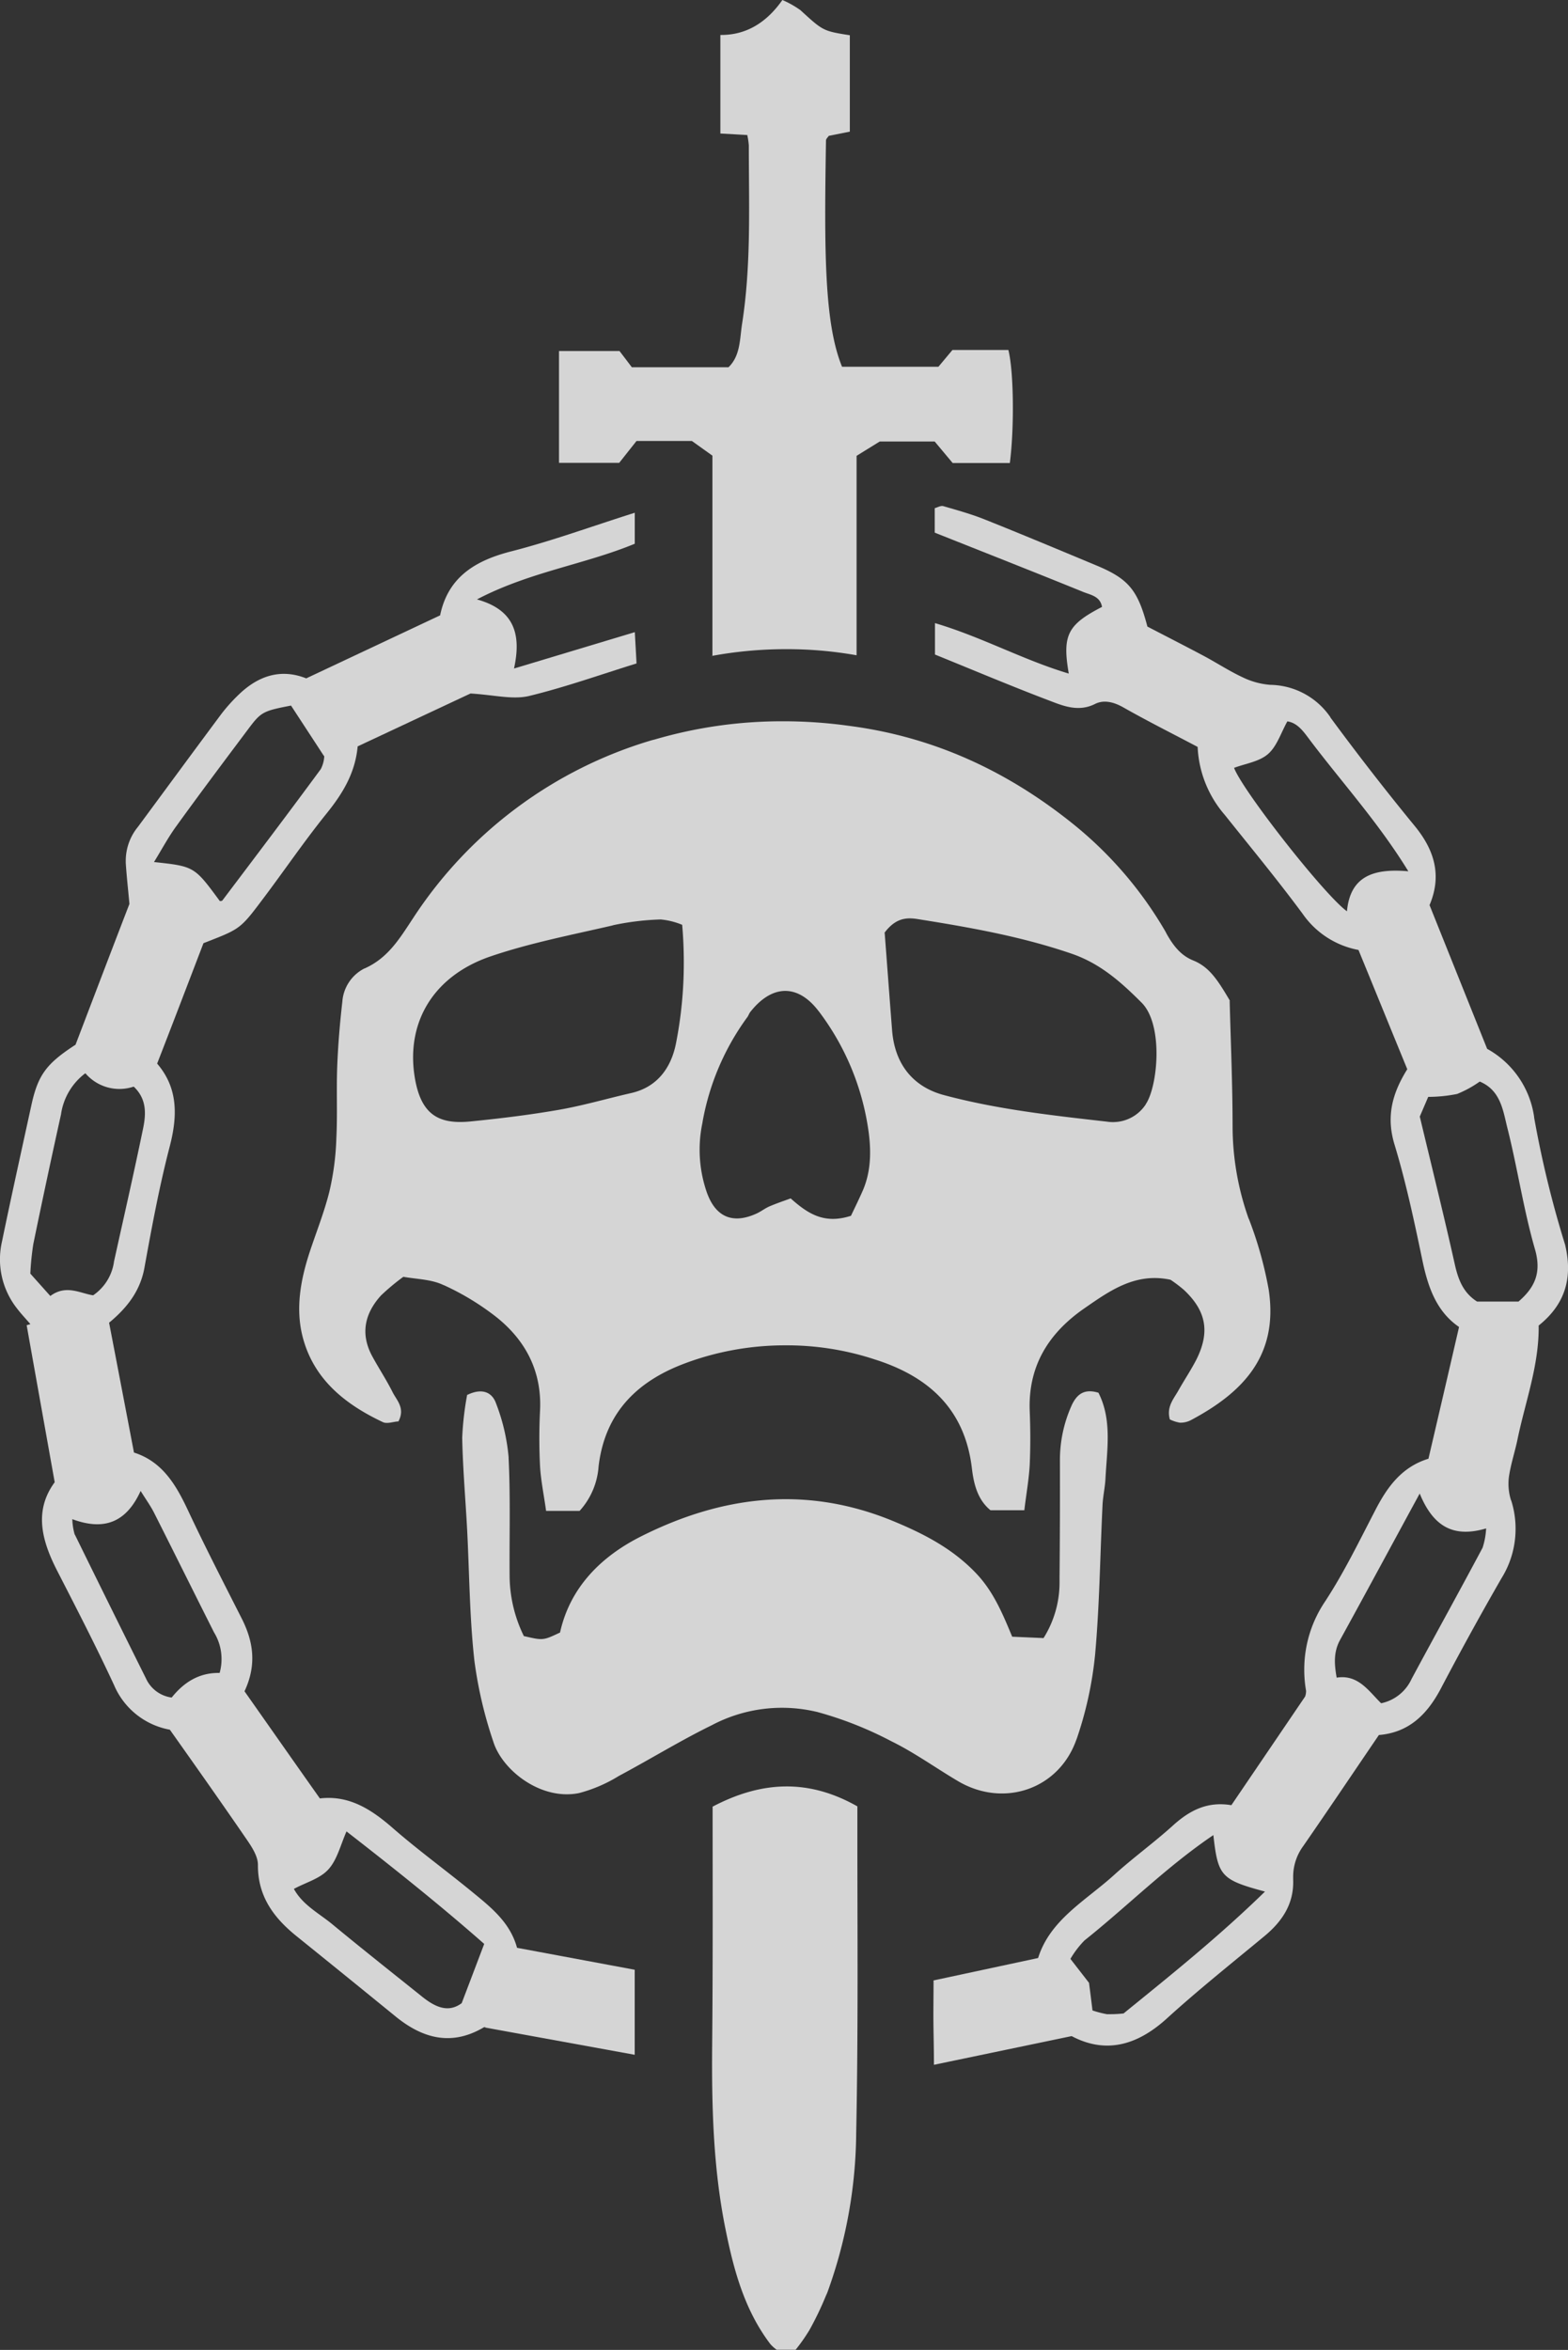 <svg id="Capa_1" data-name="Capa 1" xmlns="http://www.w3.org/2000/svg" viewBox="0 0 534.06 800"><rect x="0" y="0" width="534.06" height="800" fill="#333333" stroke="none"/><defs><style>.cls-1{fill:#fdfdfd;opacity:0.8;}</style></defs><path class="cls-1" d="M551.82,340.7c.35,13.47,1,28.35,1,43.25a94.16,94.16,0,0,0,5.62,31.35l-.2-.65a130.55,130.55,0,0,1,6.88,24.4l.12.85c2.93,21.65-8.77,34.05-26.5,43.5a7.52,7.52,0,0,1-3.62.93h-.25a12.31,12.31,0,0,1-3.5-1.15l.07,0c-1.17-4.25,1.28-6.9,2.9-9.77,2-3.55,4.25-6.9,6.13-10.53,4.72-9.4,3.4-16.6-4.23-23.75a45.19,45.19,0,0,0-4.45-3.38l-.17-.09c-11.88-2.51-20.55,3.7-29.18,9.67-12.22,8.42-19.3,19.62-18.72,35,.25,6.12.27,12.22,0,18.35-.28,5-1.18,9.92-1.83,15.45H470.35c-4.57-3.73-5.75-9.35-6.35-14.48-2.47-20.2-15-31.15-33.05-36.85A95.82,95.82,0,0,0,400.43,458a97.5,97.5,0,0,0-33.65,5.95l.67-.23c-16.75,5.93-28.32,16.63-30.57,35.45a25.07,25.07,0,0,1-6.48,15.2l0,0H319c-.72-5.23-1.75-10.2-2.05-15a187,187,0,0,1,0-19.38c.58-13.3-5-23.77-15-31.7a89,89,0,0,0-17.6-10.7l-.55-.22c-4.07-1.88-9-1.9-13.42-2.7a75.65,75.65,0,0,0-7.63,6.37l0,0c-5.53,6.12-7.05,13-3.05,20.52,2.2,4.08,4.9,8.15,7,12.35,1.4,2.83,4.4,5.45,2,10-1.55,0-3.8.95-5.3.23-13-6.13-23.75-14.73-27.4-29.35-2.32-9.38-.65-18.83,2.3-28,2.28-7,5.1-13.95,6.88-21.1a91.54,91.54,0,0,0,2.37-17.8v-.18c.43-8.15,0-16.3.3-24.47.28-7.4.9-14.83,1.75-22.2a13.78,13.78,0,0,1,7.53-11.35l.07,0c8-3.57,11.93-10.2,16.5-17.12A146.78,146.78,0,0,1,355,252l1-.25a154.08,154.08,0,0,1,43.83-6.2,161.15,161.15,0,0,1,22.1,1.52l-.83-.1c29.5,3.6,55.05,15.48,77.78,33.85A132.05,132.05,0,0,1,530,317.22l.32.63c2.28,4.07,4.83,7.4,9.08,9.12,5.52,2.23,8.37,6.7,12.5,13.7Zm-117.5-23.12c.8,10.34,1.63,21.77,2.53,33.2,1,12.57,8.15,19.47,17.55,22,18.35,4.92,37,6.95,55.65,9.07a13.07,13.07,0,0,0,2.05.15,13.29,13.29,0,0,0,11.12-6l0-.05c4.17-6.13,6.12-27.18-1.43-34.65-7-7-14.07-13.3-23.8-16.63-16.62-5.7-33.77-8.8-51-11.55-3.8-.62-8.25-1.62-12.77,4.48Zm-69.07-2.78a25.09,25.09,0,0,0-7.2-1.78H358a89.94,89.94,0,0,0-16.6,2.05l.6-.1c-14.05,3.26-28.35,6-41.95,10.63-19.23,6.58-28.65,22.13-25.87,40.63,2,13.1,8,16.67,19.17,15.54,10-1,20.05-2.22,30-3.95,8.25-1.44,16.3-3.8,24.48-5.67,9.1-2,13.8-8.73,15.42-17a141.47,141.47,0,0,0,2.65-27.58c0-4.47-.2-8.92-.6-13.29l.05.57Zm57.6,99.08c1.28-2.7,2.75-5.68,4.07-8.7,3.05-7.13,2.8-14.8,1.6-22.05a87.48,87.48,0,0,0-16.72-38.95l.15.22c-7.15-9.55-16-9.32-23.43.15-.4.53-.6,1.23-1,1.75a85.8,85.8,0,0,0-15.2,35.47l-.08.53A44.28,44.28,0,0,0,374,406.65l-.1-.3c3.05,8.15,8.9,10.43,16.9,6.73,1.53-.73,2.88-1.8,4.43-2.45,2.37-1,4.82-1.83,7.07-2.65,5.85,5.2,11.43,8.9,20.6,5.9Z" transform="translate(-133 0)"/><path class="cls-1" d="M170.15,450.27c2.93,15.2,5.65,29.41,8.48,44.23,9.75,3.1,14.4,11.12,18.5,19.9,5.74,12.22,11.94,24.25,18.05,36.3,4.07,7.9,5.39,15.92,1.1,25.07,8.34,11.85,16.84,24,25.67,36.48,9.77-1.15,17.22,3.52,24.47,9.77,8.9,7.8,18.53,14.75,27.68,22.28,6.3,5.15,12.7,10.3,15,18.8l40.08,7.47v28.95L298,690.2c.87-.15,0-.23-.43.1-10.94,6.35-20.7,3.62-29.87-3.85q-16.9-13.77-33.93-27.5c-7.67-6.23-13-13.53-12.92-24.1,0-3-2.18-6.25-4.08-9-8.4-12.23-17.05-24.48-25.92-37a25.61,25.61,0,0,1-19-15.18l-.08-.17c-6.12-13.18-12.8-26.1-19.42-39-5.2-10.2-7.8-20.27-.72-29.9-3.28-18.35-6.43-35.92-9.55-53.45l1.27-.37c-1.52-1.78-3.15-3.48-4.57-5.35a27,27,0,0,1-5-23.2l-.05.17c3.2-15.47,6.63-30.9,10-46.35,2.25-10.2,5.15-14,15-20.4,6.13-16.05,12.23-32.07,18.35-47.92-.42-4.7-.95-9.33-1.25-14v-.67A18.21,18.21,0,0,1,180,281.47l0,0c9.45-12.78,18.85-25.6,28.35-38.35a57.91,57.91,0,0,1,6.1-6.78l0,0c6.65-6.35,14.27-8.8,22.85-5.4l45.6-21.45c2.7-13.1,12.07-18.73,24.47-21.85,14-3.6,27.55-8.58,41.83-13.08v10.55c-17.18,7.1-35.8,9.55-53.75,18.95,12.67,3.53,15.2,11.78,12.62,23.53l41.15-12.38c.18,3.48.38,6.73.58,10.65-12.4,3.85-24.48,8.15-36.7,11.1-5.6,1.28-11.9-.4-19.85-.87l-38.43,18c-.85,9.23-5.22,16.2-10.65,22.93-7.62,9.45-14.47,19.55-21.82,29.27-7.65,10.2-7.73,10-20.05,14.8-4.95,12.9-10.2,26.68-15.78,41,7.13,8.28,7,17.78,4.28,28.23-3.55,13.65-6.13,27.6-8.65,41.5-1.48,7.82-5.95,13.45-11.9,18.4ZM162,365.42a21.27,21.27,0,0,0-8.18,13.66l0,.12q-4.91,22.16-9.48,44.35a92.66,92.66,0,0,0-1,9.85v.2l6.8,7.6c5.38-4,10.2-.88,14.58-.23a16.58,16.58,0,0,0,7.07-11.22v-.1c3.33-15.1,6.78-30.13,9.9-45.25,1.05-5,1.4-10.2-3.15-14.48a15.23,15.23,0,0,1-16.42-4.5l0,0Zm81.37-108L232.12,240.2c-9.42,1.82-10.2,2.17-14.4,7.77-8.25,11-16.59,22.1-24.75,33.4-2.69,3.7-4.85,7.78-7.52,12.1,13.73,1.48,13.73,1.48,22.42,13.28.33,0,.8,0,.95-.3,11.2-14.83,22.43-29.65,33.43-44.6a10.73,10.73,0,0,0,1.2-4.5v0ZM290.23,682c2.55-6.67,4.85-12.75,7.69-20.22-14.75-13-31-25.95-46.9-38.3-2.05,4.7-3.2,9.62-6.12,12.87s-7.55,4.4-11.8,6.7c3.07,5.6,8.72,8.37,13.32,12.23,9.88,8.15,20,16.17,30,24.17,4.33,3.53,9,6.08,13.78,2.53ZM207.8,569.53a16.65,16.65,0,0,0,.65-4.76,17.18,17.18,0,0,0-2.6-9.12l.05.08c-6.82-13.53-13.55-27.13-20.4-40.68-1.15-2.3-2.7-4.43-4.6-7.48-4.92,10.78-12.48,13.61-23.27,9.61a21,21,0,0,0,.85,5.37l0-.15q12,24.45,24.2,48.93a11.27,11.27,0,0,0,8.75,6.57h.05c4-5,9.17-8.52,16.32-8.37Z" transform="translate(-133 0)"/><path class="cls-1" d="M451,674.2l35.58-7.62c4.07-13.05,16.2-19.51,25.85-28.25,6.5-5.9,13.7-11.08,20.22-17,5.58-5,11.58-8.15,19.75-6.78l25.13-37a6,6,0,0,0,.32-1.92h0a40.74,40.74,0,0,1-.62-7.2,41.31,41.31,0,0,1,7.45-23.75l-.1.12c6.25-9.6,11.3-20,16.6-30.2,4.07-8,9-15.13,18.35-18,3.47-14.87,6.9-29.57,10.42-44.85-7.82-5.35-10.65-13.8-12.55-23-2.75-13.15-5.55-26.35-9.45-39.17-2.83-9.4-.85-17.23,4.37-25.58-5.45-13.27-11-26.92-16.62-40.6a29.78,29.78,0,0,1-19.1-12.42l-.08-.1c-8.47-11.43-17.55-22.43-26.4-33.5a37.87,37.87,0,0,1-9.2-23v-.1c-8.62-4.55-17.07-8.78-25.27-13.43-3.25-1.85-6.65-2.72-9.68-1.2-5.27,2.65-10.2.93-14.72-.82-13.23-5-26.25-10.5-39.8-16v-10.7c15.9,4.7,30,12.53,45.57,17.18-2.25-13.1-.42-16.63,11.33-22.7-.68-3.78-4.08-4.08-6.75-5.23-16.53-6.72-33.13-13.24-50.23-20.05V173c1-.28,2.05-.93,2.9-.7,4.8,1.4,9.7,2.75,14.28,4.6,12.52,5,24.92,10.2,37.4,15.4,11.27,4.63,14.52,8.3,17.85,21,6,3.13,12.6,6.48,19.12,9.95,4.48,2.38,8.75,5.2,13.33,7.33a26.11,26.11,0,0,0,9.45,2.57h.1a25.23,25.23,0,0,1,20.32,11l0,.08Q600,263.08,614.8,281.13c6.85,8.3,9.35,17,5.1,27l19.62,48.93a31.57,31.57,0,0,1,16,23.17l0,.18a356,356,0,0,0,10.67,43.72l-.7-2.57c3.53,12.07,1.35,21.9-8.42,29.7.17,13.57-4.58,26-7.2,38.72-.88,4.27-2.3,8.45-2.93,12.78a17,17,0,0,0-.15,2.34,18.54,18.54,0,0,0,.88,5.71l0-.13a31.18,31.18,0,0,1,1.53,9.78,31.68,31.68,0,0,1-4.68,16.65l.08-.15c-7.25,12.57-14.28,25.37-21,38.17-4.57,8.53-10.75,14.7-20.95,15.53-8.65,12.7-17.12,25.32-25.8,37.85a17.6,17.6,0,0,0-3.4,10.45c0,.32,0,.62,0,.95v0c.3,8.15-3.68,14.15-9.73,19.17-11.2,9.28-22.6,18.35-33.37,28.15-10.2,9.23-20.88,12-32.35,5.93l-46.9,9.77c0-5.72-.15-10.37-.18-15s.05-8.77.05-13.75ZM616.58,380.12c4.25,17.78,8.3,34.05,11.95,50.41,1.17,5.17,2.89,9.62,7.57,12.57h14.1c5.7-4.9,7.87-10,5.6-17.85-3.9-13.5-5.92-27.52-9.37-41.18-1.5-5.94-2.25-12.87-9.43-15.87a37.42,37.42,0,0,1-7.45,4.12l-.25.1a50.42,50.42,0,0,1-9.85,1h0Zm0,128.28c-9.9,18.2-18.53,34.22-27.31,50.18-2,3.87-1.87,7.74-1,12.55,7.37-1.2,11,4.7,15.15,8.72a14.7,14.7,0,0,0,10.35-8.25l.05-.1c8-14.87,16.2-29.67,24.15-44.6a25.18,25.18,0,0,0,1.2-6.5v-.07c-11,3.25-18-.48-22.67-12ZM564,644c-15.13-4.07-16.15-5.24-17.73-19.27-16,10.83-29.25,24.2-43.9,35.87a32,32,0,0,0-4.7,6.13l-.08.15,6.33,8.15c.43,3.3.8,6.25,1.18,9.4A36.39,36.39,0,0,0,510,685.7l.22,0c.33,0,.68,0,1.05,0a38.9,38.9,0,0,0,4.63-.28l-.18,0c16-13,32.28-26,48.15-41.48Zm48.67-347.4c-10.2-16.59-22.42-30-33.3-44.37-2.15-2.82-4.25-6.12-7.9-6.65-2.25,4.08-3.6,8.55-6.62,11.15s-7.61,3.2-11.53,4.68c3,7.9,30.82,43.35,38.45,48.82,1.13-12.05,9.15-14.62,20.83-13.62Z" transform="translate(-133 0)"/><path class="cls-1" d="M311.53,557c6.45,1.49,6.45,1.49,12.22-1.23,3.38-15.35,14-25.9,27.58-32.72,27.3-13.73,55.65-17.38,85-5.58,10.87,4.43,20.85,9.5,29,18,5.87,6.12,8.95,13.35,12.42,21.72l10.68.47a35.48,35.48,0,0,0,5.45-19c0-.55,0-1.1,0-1.65v.08q.18-19.85.13-39.73v-.15a45.23,45.23,0,0,1,4-18.77l-.13.27c1.73-3.87,4.23-6.12,9.25-4.57,4.73,9.3,2.88,19.45,2.38,29.45-.18,3-.88,6-1,9-.82,16.92-1,33.87-2.52,50.72a126.49,126.49,0,0,1-6.53,29.43l.28-.88c-5.83,17.28-24.9,23.75-40.53,14.45-7.57-4.47-14.75-9.67-22.6-13.52a124.43,124.43,0,0,0-25.35-10l-.9-.2a51.15,51.15,0,0,0-34.92,4.73l.27-.13c-10.87,5.3-21.22,11.7-31.92,17.4a49.79,49.79,0,0,1-13.43,5.8l-.35.08c-12.9,2.47-26-7.88-29-17.58a143.87,143.87,0,0,1-6.45-27.67l-.08-.78c-1.55-14.42-1.62-29.05-2.37-43.6-.55-10.45-1.48-20.9-1.68-31.37a102.21,102.21,0,0,1,1.8-15.23l-.1.65c5-2.45,8.5-1,9.85,2.95a66.64,66.64,0,0,1,4.25,18.25l0,.28c.67,13.55.22,27.15.35,40.77a47.13,47.13,0,0,0,5,20.15l-.12-.27Z" transform="translate(-133 0)"/><path class="cls-1" d="M375.65,223.32v-68.2l-7-5H349.8l-5.9,7.45H323.4V119.5H344c1.25,1.62,2.65,3.47,4.2,5.52h32.93c4.07-3.9,3.82-9.62,4.62-14.75,3.15-20.15,2.3-40.47,2.3-60.75a25.38,25.38,0,0,0-.57-3.72l0,.17-9.12-.52V11.9C387,12,394,7.82,399.48,0a32.83,32.83,0,0,1,6.2,3.5l-.1-.08c7.72,7.05,7.67,7.13,16.87,8.58V44.82l-7.17,1.43c-.33.52-.95,1-.95,1.6-.6,37.3-.63,62.1,5.47,77h32.83l4.77-5.7h19.05c1.83,7.18,2.05,26.5.5,38.48H457.48l-6.13-7.33h-18.7l-7.9,4.88v67.9a135.08,135.08,0,0,0-24-2.08,139.49,139.49,0,0,0-26,2.43l.88-.13Z" transform="translate(-133 0)"/><path class="cls-1" d="M375.65,615.08c16.93-8.91,32.85-9.48,49.37-.13v9.18c0,34,.3,67.92-.4,102a161.89,161.89,0,0,1-10.27,55.52l.37-1.12a109.21,109.21,0,0,1-6.4,13.37l.3-.55a62.52,62.52,0,0,1-4.72,6.7l.1-.12h-6.48a12.93,12.93,0,0,1-2.12-1.9h0c-8.83-11.6-12.5-25.25-15.3-39.18-4.25-21-4.73-42.27-4.53-63.62.25-26.43.15-52.93.15-80.08Z" transform="translate(-133 0)"/></svg>